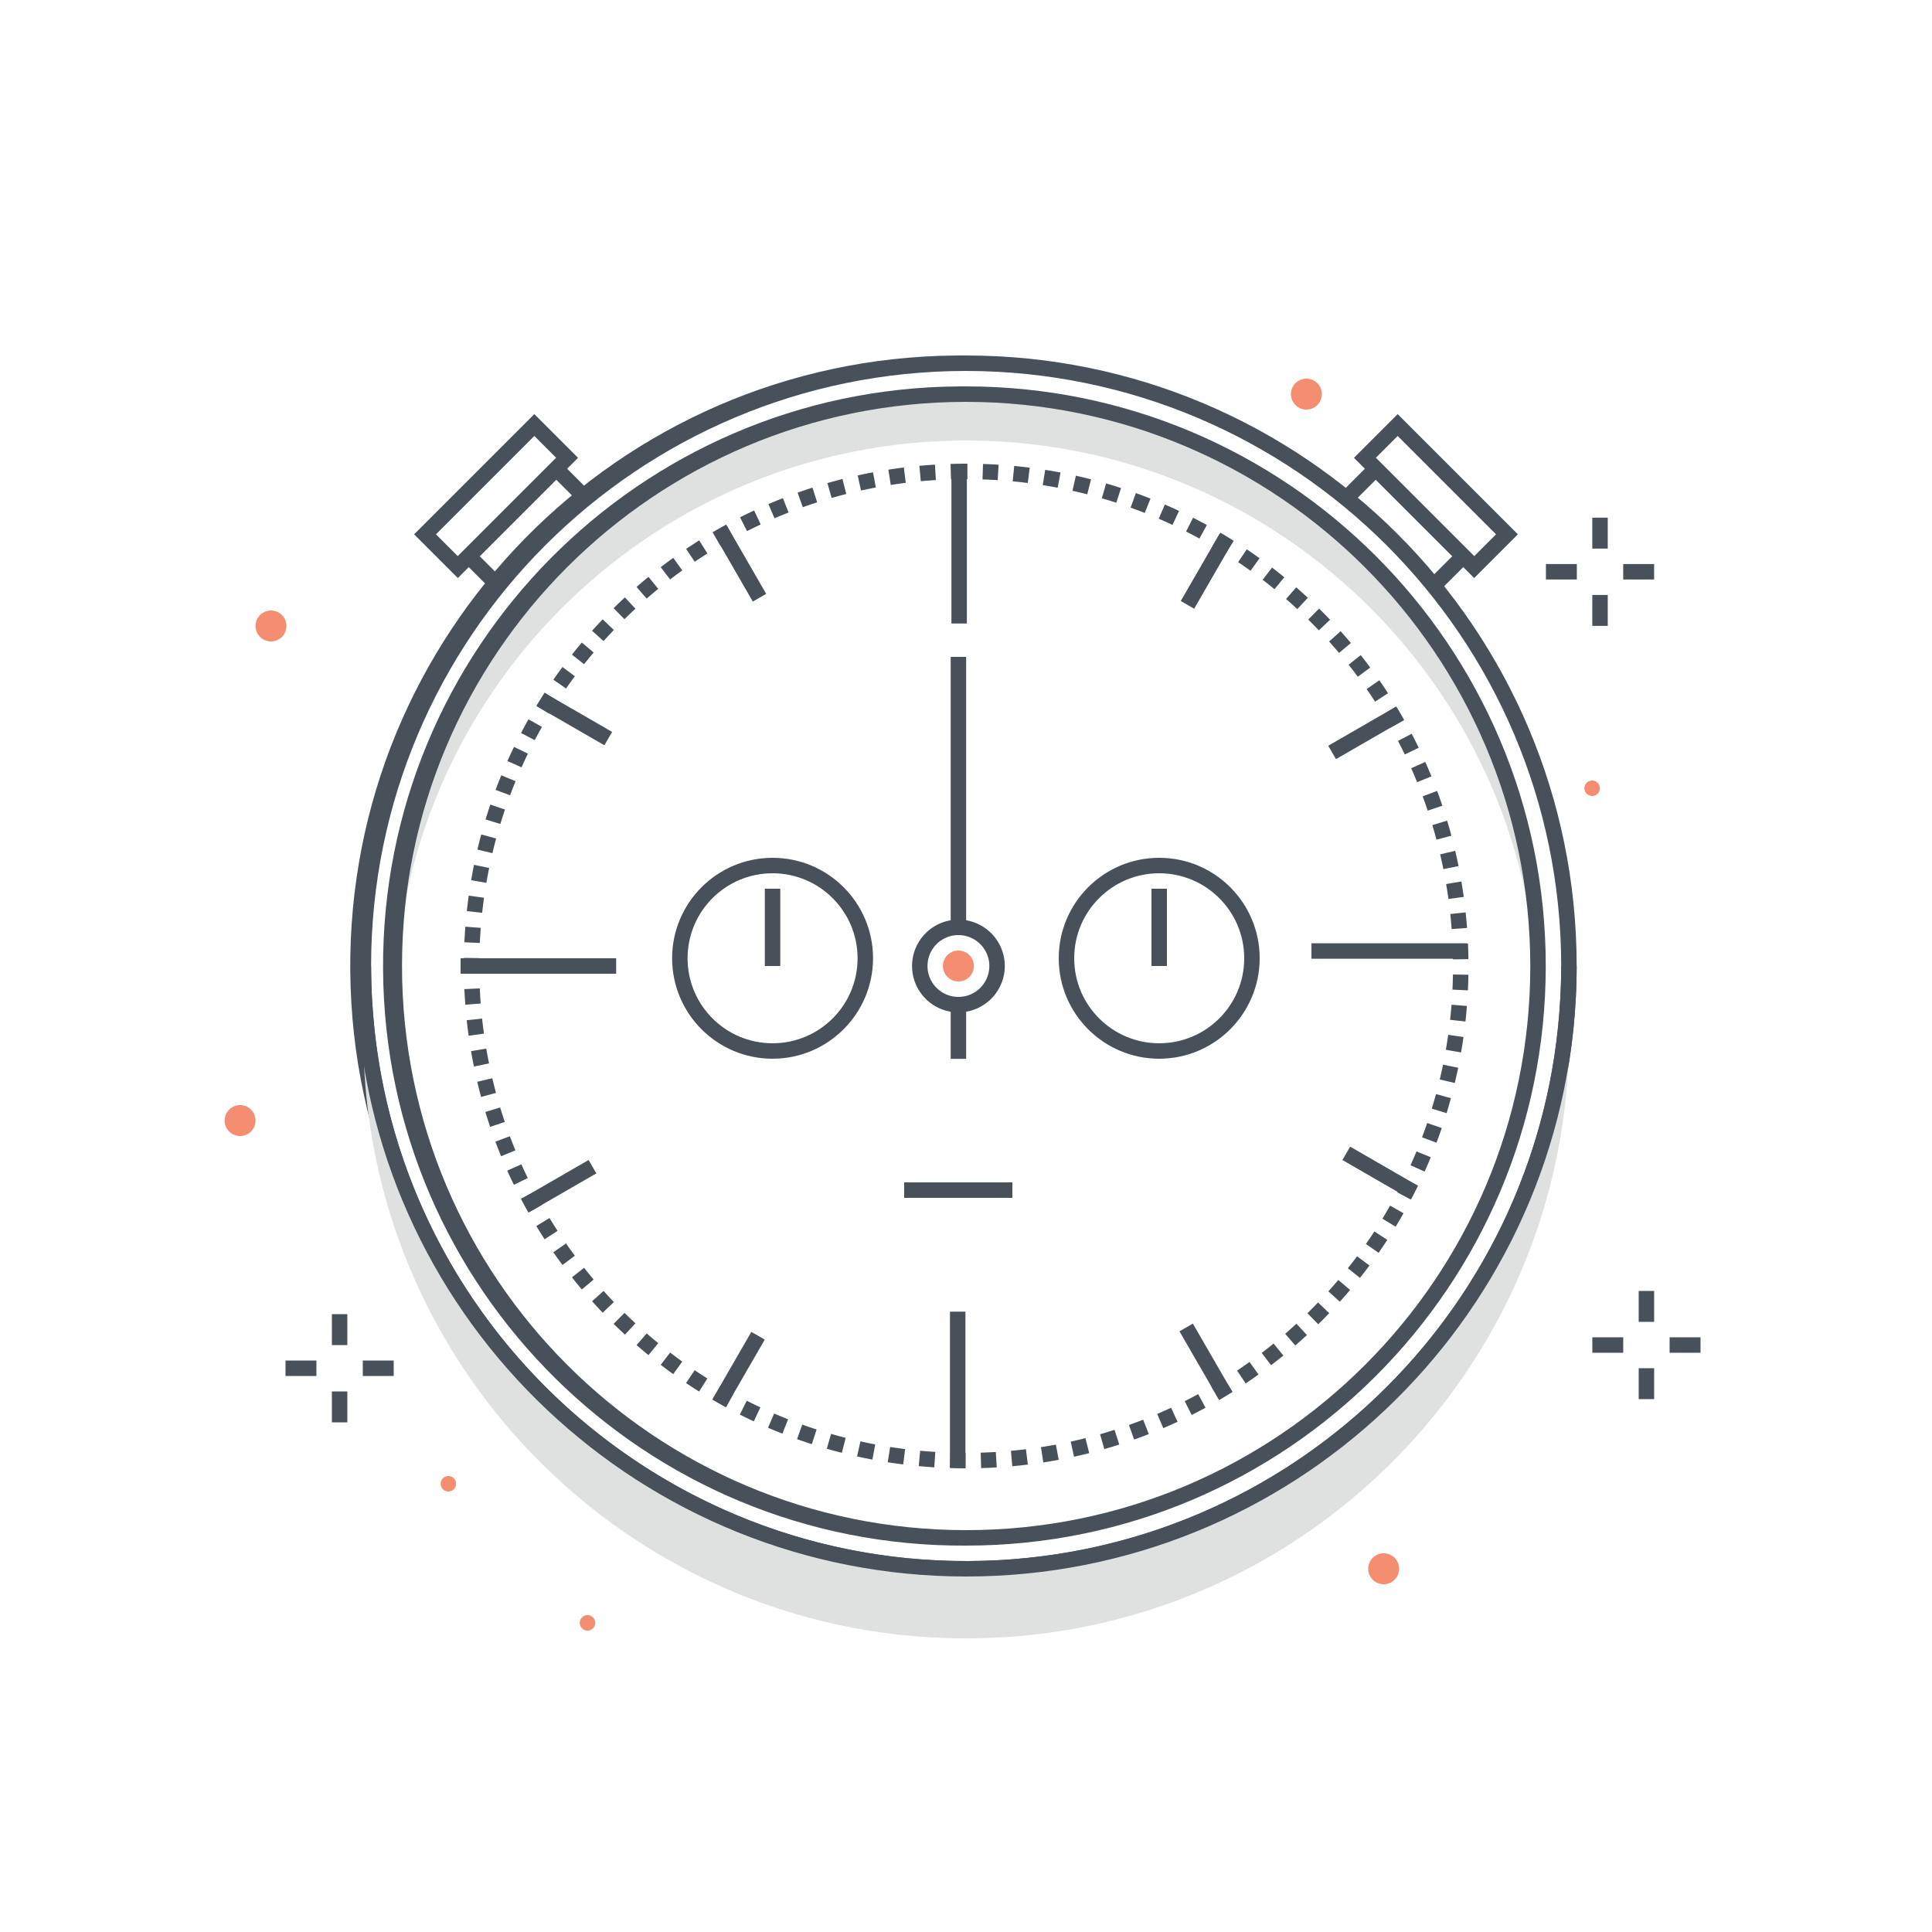 <?xml version="1.0" encoding="utf-8"?><svg xmlns="http://www.w3.org/2000/svg" width="250" height="250" viewBox="0 0 250 250"><g fill="none" fill-rule="evenodd"><path fill="#DFE0E0" d="M199.02 125c0-40.869-33.131-74-74-74s-74 33.131-74 74c0 1.007.036 2.005.076 3.002 1.606-39.665 34.227-70.995 73.924-70.998 39.698.003 72.319 31.333 73.924 70.998.04-.997.076-1.995.076-3.002"/><path fill="#48515A" d="M125.02 48c-42.525 0-77 34.474-77 77 0 42.525 34.474 77 76.999 77 42.526 0 77.001-34.474 77.001-76.999V125c-.048-42.506-34.494-76.952-77-77zm0 156c-43.628.386-79.309-34.673-79.695-78.302-.385-43.629 34.67-79.309 78.299-79.695.465-.004.931-.004 1.396-.003 43.631 0 79 35.37 79 79 0 43.631-35.369 79-79 79z"/><path fill="#48515A" d="M123.113 80.679h2V60.55h-2zM122.926 189.857h2v-20.129h-2zM169.704 124.063h20.128v-2h-20.128zM59.601 126H79.73v-2H59.601zM171.875 96.498l8.717-5.032 1 1.733-8.717 5.031-1-1.732M67.449 155.135l8.716-5.032 1 1.733-8.716 5.031-1-1.732M152.79 77.77l5.032-8.717 1.732 1-5.031 8.717-1.733-1M92.195 181.061l5.031-8.717 1.733 1-5.032 8.717-1.732-1M92.382 69.126l1.732-1 5.032 8.717-1.732 1-5.032-8.717M152.623 172.272l1.732-1 5.033 8.716-1.733 1-5.032-8.716M69.49 91.407l1-1.733 8.717 5.033-1.001 1.732-8.716-5.032M173.709 150.106l1-1.732 8.716 5.032-1 1.732-8.716-5.032M123.019 120.001h2V85h-2z"/><path fill="#48515A" d="M123.061 62.03L123 60.031a64.606 64.606 0 0 1 2.02-.031h.161v2h-.161c-.655 0-1.308.01-1.959.03zm6.034.1a63.422 63.422 0 0 0-1.959-.095l.068-1.999c.675.023 1.348.055 2.018.098l-.127 1.996zm-9.944.14l-.184-1.992c.668-.062 1.34-.113 2.015-.154l.122 1.996c-.654.04-1.305.09-1.953.15zm13.843.229a62.28 62.28 0 0 0-1.947-.215l.189-1.991c.673.064 1.343.138 2.009.222l-.251 1.984zm-17.73.252l-.308-1.977a66 66 0 0 1 2.002-.279l.246 1.985c-.65.08-1.296.17-1.94.271zm21.599.36a67.637 67.637 0 0 0-1.931-.336l.315-1.976c.667.107 1.33.222 1.989.347l-.373 1.965zm-25.448.362l-.431-1.953c.657-.145 1.317-.28 1.98-.404l.369 1.966c-.643.121-1.282.251-1.918.391zm29.271.49a60.014 60.014 0 0 0-1.905-.456l.435-1.952c.66.147 1.315.304 1.966.47l-.496 1.938zm-33.069.471l-.552-1.923c.646-.185 1.297-.36 1.952-.526l.49 1.938c-.634.161-1.264.331-1.89.511zm36.832.618c-.62-.2-1.245-.392-1.873-.574l.556-1.921c.649.188 1.293.386 1.933.593l-.616 1.902zm-40.567.581l-.672-1.884a66.74 66.74 0 0 1 1.922-.65l.611 1.904a64.55 64.55 0 0 0-1.861.63zm44.253.742a62.779 62.779 0 0 0-1.833-.69l.676-1.883c.635.229 1.266.466 1.892.713l-.735 1.86zm-47.911.692l-.788-1.838a63.56 63.56 0 0 1 1.875-.769l.73 1.862c-.61.239-1.216.487-1.817.745zm51.497.855a62.018 62.018 0 0 0-1.782-.801l.792-1.837c.618.266 1.231.542 1.839.827l-.849 1.811zm-55.055.804l-.901-1.786c.602-.304 1.21-.599 1.822-.884l.846 1.812a62.56 62.56 0 0 0-1.767.858zm58.54.963a58.04 58.04 0 0 0-1.729-.911l.905-1.784c.6.304 1.195.617 1.784.94l-.96 1.755zm-61.986.913l-1.01-1.725a63.298 63.298 0 0 1 1.762-.996l.956 1.757c-.574.313-1.144.634-1.708.964zm65.357 1.068a65.739 65.739 0 0 0-1.67-1.017l1.013-1.724c.581.341 1.156.691 1.724 1.05l-1.067 1.691zm-68.678 1.02l-1.116-1.66c.56-.376 1.125-.743 1.696-1.103l1.064 1.694a65.06 65.06 0 0 0-1.644 1.069zm71.92 1.168a63.845 63.845 0 0 0-1.605-1.119l1.119-1.657c.559.376 1.11.761 1.656 1.154l-1.17 1.622zm-75.103 1.121l-1.218-1.587a61.438 61.438 0 0 1 1.624-1.206l1.167 1.624c-.531.381-1.055.771-1.573 1.169zm78.206 1.265a66.485 66.485 0 0 0-1.533-1.217l1.218-1.586c.535.411 1.062.83 1.582 1.256l-1.267 1.547zm-81.241 1.214l-1.314-1.507a64.238 64.238 0 0 1 1.547-1.305l1.264 1.549a60.16 60.16 0 0 0-1.497 1.263zm84.191 1.361a58.23 58.23 0 0 0-1.454-1.31l1.313-1.508c.509.443 1.009.893 1.503 1.352l-1.362 1.466zm-87.067 1.303l-1.403-1.425c.48-.473.968-.938 1.462-1.396l1.358 1.468c-.479.443-.951.895-1.417 1.353zm89.855 1.449a67.018 67.018 0 0 0-1.372-1.398l1.405-1.423c.479.474.951.954 1.415 1.442l-1.448 1.379zm-92.559 1.385l-1.488-1.336a66.27 66.27 0 0 1 1.371-1.483l1.448 1.38c-.451.473-.894.952-1.331 1.439zm95.171 1.536c-.42-.5-.848-.994-1.284-1.481l1.491-1.334c.449.503.891 1.012 1.325 1.528l-1.532 1.287zM75.579 85.95l-1.568-1.241c.418-.528.843-1.049 1.277-1.564l1.53 1.288a62.035 62.035 0 0 0-1.239 1.517zm100.122 1.62a64.71 64.71 0 0 0-1.191-1.558l1.57-1.239c.418.53.827 1.065 1.228 1.607l-1.607 1.19zM73.248 89.092l-1.643-1.14c.384-.554.777-1.101 1.178-1.641l1.606 1.192a61.99 61.99 0 0 0-1.141 1.589zm104.686 1.702a59.266 59.266 0 0 0-1.092-1.629l1.644-1.14c.384.554.76 1.114 1.127 1.681l-1.679 1.088zM71.115 92.373l-1.709-1.038c.35-.575.708-1.145 1.073-1.709l1.677 1.09c-.355.547-.702 1.1-1.041 1.657zm108.848 1.777a62.36 62.36 0 0 0-.989-1.695l1.712-1.034c.349.577.689 1.16 1.02 1.748l-1.743.981zM69.194 95.777l-1.771-.929c.313-.597.634-1.187.965-1.771l1.741.983c-.32.567-.632 1.139-.935 1.717zm112.586 1.852a63.805 63.805 0 0 0-.881-1.754l1.772-.926c.313.598.616 1.201.91 1.81l-1.801.87zM67.487 99.291l-1.826-.816c.275-.615.559-1.224.853-1.828l1.798.874a64.953 64.953 0 0 0-.825 1.77zm115.889 1.924a61.107 61.107 0 0 0-.77-1.805l1.827-.814c.274.616.54 1.237.795 1.864l-1.852.755zM66.002 102.91l-1.873-.702c.237-.632.483-1.259.738-1.881l1.851.758a61.083 61.083 0 0 0-.716 1.825zm118.744 1.988a61.528 61.528 0 0 0-.656-1.852l1.874-.698c.236.633.462 1.27.678 1.912l-1.896.638zm-120.002 1.721l-1.913-.583c.196-.647.403-1.288.619-1.925l1.894.643c-.21.617-.41 1.239-.6 1.865zm121.136 2.035a63.3 63.3 0 0 0-.537-1.883l1.914-.58c.196.645.38 1.293.554 1.946l-1.931.517zM63.72 110.4l-1.945-.463c.156-.656.321-1.309.497-1.958l1.931.522a59.936 59.936 0 0 0-.483 1.899zm123.054 2.067a58.072 58.072 0 0 0-.418-1.913l1.948-.457c.153.655.297 1.313.431 1.975l-1.961.395zm-123.838 1.77l-1.971-.34c.115-.666.24-1.327.374-1.985l1.96.399a61.665 61.665 0 0 0-.363 1.926zm124.493 2.093a64.953 64.953 0 0 0-.298-1.936l1.972-.335c.113.663.215 1.329.307 1.998l-1.981.273zm-125.037 1.786l-1.988-.216a65.77 65.77 0 0 1 .249-2.006l1.981.277a62.202 62.202 0 0 0-.242 1.945zm125.45 2.109a62.591 62.591 0 0 0-.177-1.952l1.99-.21c.07.668.131 1.339.181 2.012l-1.994.15zm-125.753 1.798l-1.998-.094c.032-.676.074-1.348.126-2.017l1.994.155a62.964 62.964 0 0 0-.122 1.956zm125.926 2.116a63.427 63.427 0 0 0-.057-1.958l1.998-.089c.03.671.05 1.344.058 2.02l-1.999.027zm-127.988 1.829a61.287 61.287 0 0 1 .002-2.019l2 .031a69.125 69.125 0 0 0-.002 1.961l-2 .027zm129.918 2.185l-1.998-.096c.032-.65.053-1.303.064-1.958l2 .034a67.567 67.567 0 0 1-.066 2.02zM60.21 130.006a64.013 64.013 0 0 1-.122-2.017l1.998-.091c.03.654.069 1.306.118 1.956l-1.994.152zm129.418 2.176l-1.988-.219c.071-.647.133-1.297.184-1.95l1.994.157a63.41 63.41 0 0 1-.19 2.012zm-128.986 1.843a63.178 63.178 0 0 1-.247-2.007l1.988-.213c.07.651.15 1.299.24 1.944l-1.981.276zm128.42 2.159l-1.971-.343c.112-.642.214-1.287.305-1.935l1.98.281a63.298 63.298 0 0 1-.314 1.997zm-127.74 1.824a68.863 68.863 0 0 1-.371-1.987l1.971-.336c.11.644.23 1.286.36 1.924l-1.96.399zm126.925 2.134l-1.945-.465c.151-.633.293-1.271.425-1.911l1.959.402c-.136.662-.282 1.32-.439 1.974zm-125.997 1.8a68.407 68.407 0 0 1-.494-1.959l1.946-.46c.15.637.31 1.271.48 1.9l-1.932.519zm124.936 2.1l-1.912-.585c.19-.624.371-1.251.543-1.882l1.93.525a63.547 63.547 0 0 1-.561 1.942zm-123.759 1.776a60.396 60.396 0 0 1-.62-1.933l1.914-.58c.191.628.391 1.252.6 1.871l-1.894.642zm122.457 2.05l-1.872-.703c.229-.611.45-1.226.661-1.846l1.892.647a68.093 68.093 0 0 1-.681 1.902zm-121.041 1.747a65.335 65.335 0 0 1-.739-1.888l1.875-.699c.228.614.467 1.224.715 1.829l-1.851.758zm119.503 1.985l-1.825-.819c.267-.593.524-1.191.772-1.793l1.85.761a63.249 63.249 0 0 1-.797 1.851zm-117.849 1.715a60.12 60.12 0 0 1-.856-1.837l1.826-.815c.267.598.543 1.191.828 1.779l-1.798.873zm116.084 1.909l-1.77-.931c.303-.576.597-1.157.883-1.744l1.798.877a67.258 67.258 0 0 1-.911 1.798zm-114.207 1.678a59.732 59.732 0 0 1-.967-1.78l1.771-.927c.304.58.616 1.154.938 1.723l-1.742.984zm112.219 1.832l-1.709-1.039c.338-.557.669-1.119.991-1.687l1.739.987a65.375 65.375 0 0 1-1.021 1.739zm-110.12 1.629a64.725 64.725 0 0 1-1.076-1.714l1.71-1.037c.339.559.687 1.113 1.043 1.661l-1.677 1.09zm107.917 1.752l-1.642-1.143c.373-.535.737-1.076 1.094-1.623l1.676 1.092a74.159 74.159 0 0 1-1.128 1.674zm-105.608 1.571a61.518 61.518 0 0 1-1.181-1.644l1.643-1.141c.373.537.754 1.068 1.143 1.593l-1.605 1.192zm103.197 1.669l-1.567-1.243c.405-.511.803-1.028 1.193-1.552l1.604 1.194c-.402.54-.812 1.074-1.23 1.601zm-100.69 1.502a66.116 66.116 0 0 1-1.278-1.567l1.568-1.24c.405.513.819 1.019 1.24 1.519l-1.53 1.288zm98.084 1.583l-1.487-1.337c.437-.486.866-.978 1.287-1.477l1.528 1.291a64.022 64.022 0 0 1-1.328 1.523zm-95.385 1.426a66.407 66.407 0 0 1-1.373-1.484l1.489-1.335c.436.487.88.966 1.331 1.438l-1.447 1.381zm92.593 1.494l-1.402-1.426c.466-.458.924-.923 1.375-1.395l1.446 1.382c-.465.487-.939.967-1.419 1.439zm-89.714 1.342a68.722 68.722 0 0 1-1.461-1.395l1.403-1.425c.465.458.938.909 1.417 1.353l-1.359 1.467zm86.745 1.4l-1.312-1.509c.494-.429.981-.865 1.461-1.308l1.356 1.469c-.495.457-.997.907-1.505 1.348zm-83.698 1.252a71.256 71.256 0 0 1-1.544-1.302l1.313-1.509c.492.428.991.849 1.497 1.262l-1.266 1.549zm80.564 1.304l-1.215-1.589a62.126 62.126 0 0 0 1.538-1.215l1.265 1.55a66.21 66.21 0 0 1-1.588 1.254zm-77.36 1.153a63.567 63.567 0 0 1-1.622-1.204l1.218-1.587c.517.397 1.041.787 1.571 1.168l-1.167 1.623zm74.072 1.204l-1.114-1.661a61.655 61.655 0 0 0 1.612-1.118l1.164 1.626a65.55 65.55 0 0 1-1.662 1.153zm-70.725 1.049a66.996 66.996 0 0 1-1.691-1.1l1.117-1.659c.541.364 1.088.719 1.64 1.067l-1.066 1.692zm67.296 1.1l-1.009-1.727a66.233 66.233 0 0 0 1.679-1.016l1.061 1.695c-.571.358-1.148.707-1.731 1.048zm-63.814.941a61.476 61.476 0 0 1-1.756-.993l1.011-1.725c.562.329 1.129.65 1.702.963l-.957 1.755zm60.256.991l-.899-1.786a65.189 65.189 0 0 0 1.739-.91l.954 1.758a63.51 63.51 0 0 1-1.794.938zm-56.658.828a60.658 60.658 0 0 1-1.814-.882l.903-1.785c.58.294 1.166.579 1.757.855l-.846 1.812zm52.984.879l-.786-1.839a65.603 65.603 0 0 0 1.794-.799l.843 1.814c-.612.283-1.229.558-1.851.824zm-49.282.712a64.994 64.994 0 0 1-1.864-.766l.79-1.838c.597.256 1.199.504 1.806.743l-.732 1.861zm45.506.762l-.668-1.884c.618-.22 1.231-.448 1.84-.686l.729 1.862c-.629.246-1.263.482-1.901.708zm-41.7.599a67.245 67.245 0 0 1-1.914-.651l.674-1.883c.613.219 1.231.429 1.854.63l-.614 1.904zm37.845.635l-.55-1.923c.629-.18 1.254-.369 1.874-.568l.611 1.905c-.642.205-1.287.401-1.936.586h.001zm-33.96.484a65.015 65.015 0 0 1-1.951-.53l.553-1.921c.626.18 1.256.351 1.891.512l-.493 1.939zm30.04.503l-.428-1.954a60.66 60.66 0 0 0 1.906-.449l.489 1.94c-.652.164-1.308.319-1.968.463h.001zm-26.094.371a68.094 68.094 0 0 1-1.981-.406l.433-1.953c.636.141 1.275.272 1.919.394l-.371 1.965zm22.12.369l-.306-1.977a63.78 63.78 0 0 0 1.932-.328l.366 1.965c-.661.123-1.325.237-1.992.34zm-18.128.257a60.608 60.608 0 0 1-2.002-.282l.31-1.976c.644.101 1.29.192 1.939.273l-.247 1.985zm14.116.235l-.181-1.993c.651-.059 1.3-.129 1.947-.208l.244 1.986c-.667.081-1.337.153-2.01.215zm-10.093.142a63.327 63.327 0 0 1-2.014-.158l.186-1.991c.648.061 1.299.112 1.954.153l-.126 1.996zm6.06.1l-.059-1.999c.655-.02 1.308-.049 1.958-.088l.119 1.996c-.67.041-1.343.071-2.018.091zm-2.02.028a67.773 67.773 0 0 1-2.021-.033l.064-1.999c.65.02 1.304.031 1.96.032l-.003 2z"/><path fill="#48515A" d="M125.02 52c-40.316 0-73 32.683-73 73 0 40.316 32.683 73 72.999 73 40.317 0 73.001-32.683 73.001-72.999V125c-.046-40.298-32.702-72.954-73-73zm0 148c-41.42.25-75.201-33.127-75.451-74.547-.25-41.421 33.126-75.202 74.546-75.452.302-.002.603-.002.905-.001 41.422 0 75 33.579 75 75s-33.578 75-75 75z"/><path fill="#48515A" d="M124.019 121a4 4 0 1 0 0 8 4 4 0 0 0 0-8zm0 10a6 6 0 1 1 6.001-6 6.008 6.008 0 0 1-6.001 6z"/><path fill="#DFE0E0" d="M125.02 203c-41.326-.003-75.477-32.24-77.861-73.497a79.009 79.009 0 0 0-.139 4.502v.001c0 43.078 34.922 77.999 78 77.999s78-34.921 78-77.999v-.001c0-1.512-.054-3.011-.138-4.502-2.384 41.257-36.535 73.494-77.862 73.497"/><path fill="#48515A" d="M203.88 129.56l-1.997-.114a78.04 78.04 0 0 0 .137-4.446h2c0 1.411-.046 2.903-.14 4.56m-157.72 0a80.174 80.174 0 0 1-.14-4.56h2c0 1.373.045 2.827.137 4.446l-1.997.114"/><path fill="#48515A" d="M125.02 204c-41.854-.01-76.439-32.657-78.86-74.44l1.997-.114c2.451 42.45 38.85 74.877 81.3 72.426 39.028-2.253 70.173-33.397 72.426-72.426l1.997.114c-2.421 41.783-37.006 74.43-78.86 74.44M206.042 70.988h2v-4h-2zM206.042 80.988h2v-4h-2zM210.042 74.988h4v-2h-4zM200.042 74.988h4v-2h-4zM212.046 171.048h2v-4h-2zM212.046 181.048h2v-4h-2zM216.046 175.048h4v-2h-4zM206.046 175.048h4v-2h-4zM42.945 174.05h2v-4h-2zM42.945 184.05h2v-4h-2zM46.945 178.05h4v-2h-4zM36.945 178.05h4v-2h-4z"/><path fill="#F58E70" d="M169 49a2 2 0 1 1 .001 3.999A2 2 0 0 1 169 49m37.02 52a1 1 0 1 1 0 2 1 1 0 0 1 0-2m-171-22a2 2 0 1 1 .001 3.999A2 2 0 0 1 35.02 79M179 201a2 2 0 1 1 .001 3.999A2 2 0 0 1 179 201M31.02 143a2 2 0 1 1 .001 3.999A2 2 0 0 1 31.02 143m27 48a1 1 0 1 1 0 2 1 1 0 0 1 0-2m18 18a1 1 0 1 1 0 2 1 1 0 0 1 0-2m48-86a2 2 0 1 1 0 4 2 2 0 0 1 0-4"/><path fill="#48515A" d="M123.019 137.011h2v-6.984h-2zM150.002 113c-6.075 0-11 4.924-11 11 0 6.075 4.925 10.999 11 10.999s11-4.924 11-10.999c-.007-6.073-4.928-10.994-11-11zm0 23.999c-7.18 0-13-5.82-13-12.999 0-7.18 5.82-13 13-13s13 5.82 13 13c-.008 7.176-5.824 12.992-13 12.999z"/><path fill="#48515A" d="M148.999 125h2v-10h-2zM99.972 113c-6.076 0-11 4.924-11 11 0 6.075 4.924 10.999 11 10.999 6.075 0 11-4.924 11-10.999-.007-6.073-4.928-10.994-11-11zm0 23.999c-7.18 0-13-5.82-13-12.999 0-7.18 5.82-13 13-13 7.179 0 13 5.82 13 13-.008 7.176-5.824 12.992-13 12.999z"/><path fill="#48515A" d="M98.969 125h2v-10h-2zM117 155.001h14v-2h-14zM64.192 76.92l-4.949-4.949 12.728-12.728 4.949 4.949-1.414 1.414-3.535-3.535-9.9 9.9 3.535 3.535-1.414 1.414"/><path fill="#48515A" d="M56.414 69.142l2.829 2.829 12.728-12.728-2.829-2.829-12.728 12.728zm2.829 5.657l-5.657-5.657 15.556-15.556 5.657 5.657-15.556 15.556zM185.808 76.92l-1.414-1.414 3.535-3.535-9.9-9.9-3.535 3.535-1.414-1.414 4.949-4.949 12.728 12.728-4.949 4.949"/><path fill="#48515A" d="M178.029 59.243l12.728 12.728 2.829-2.829-12.728-12.728-2.829 2.829zm12.728 15.556l-15.556-15.556 5.657-5.657 15.556 15.556-5.657 5.657z"/></g></svg>